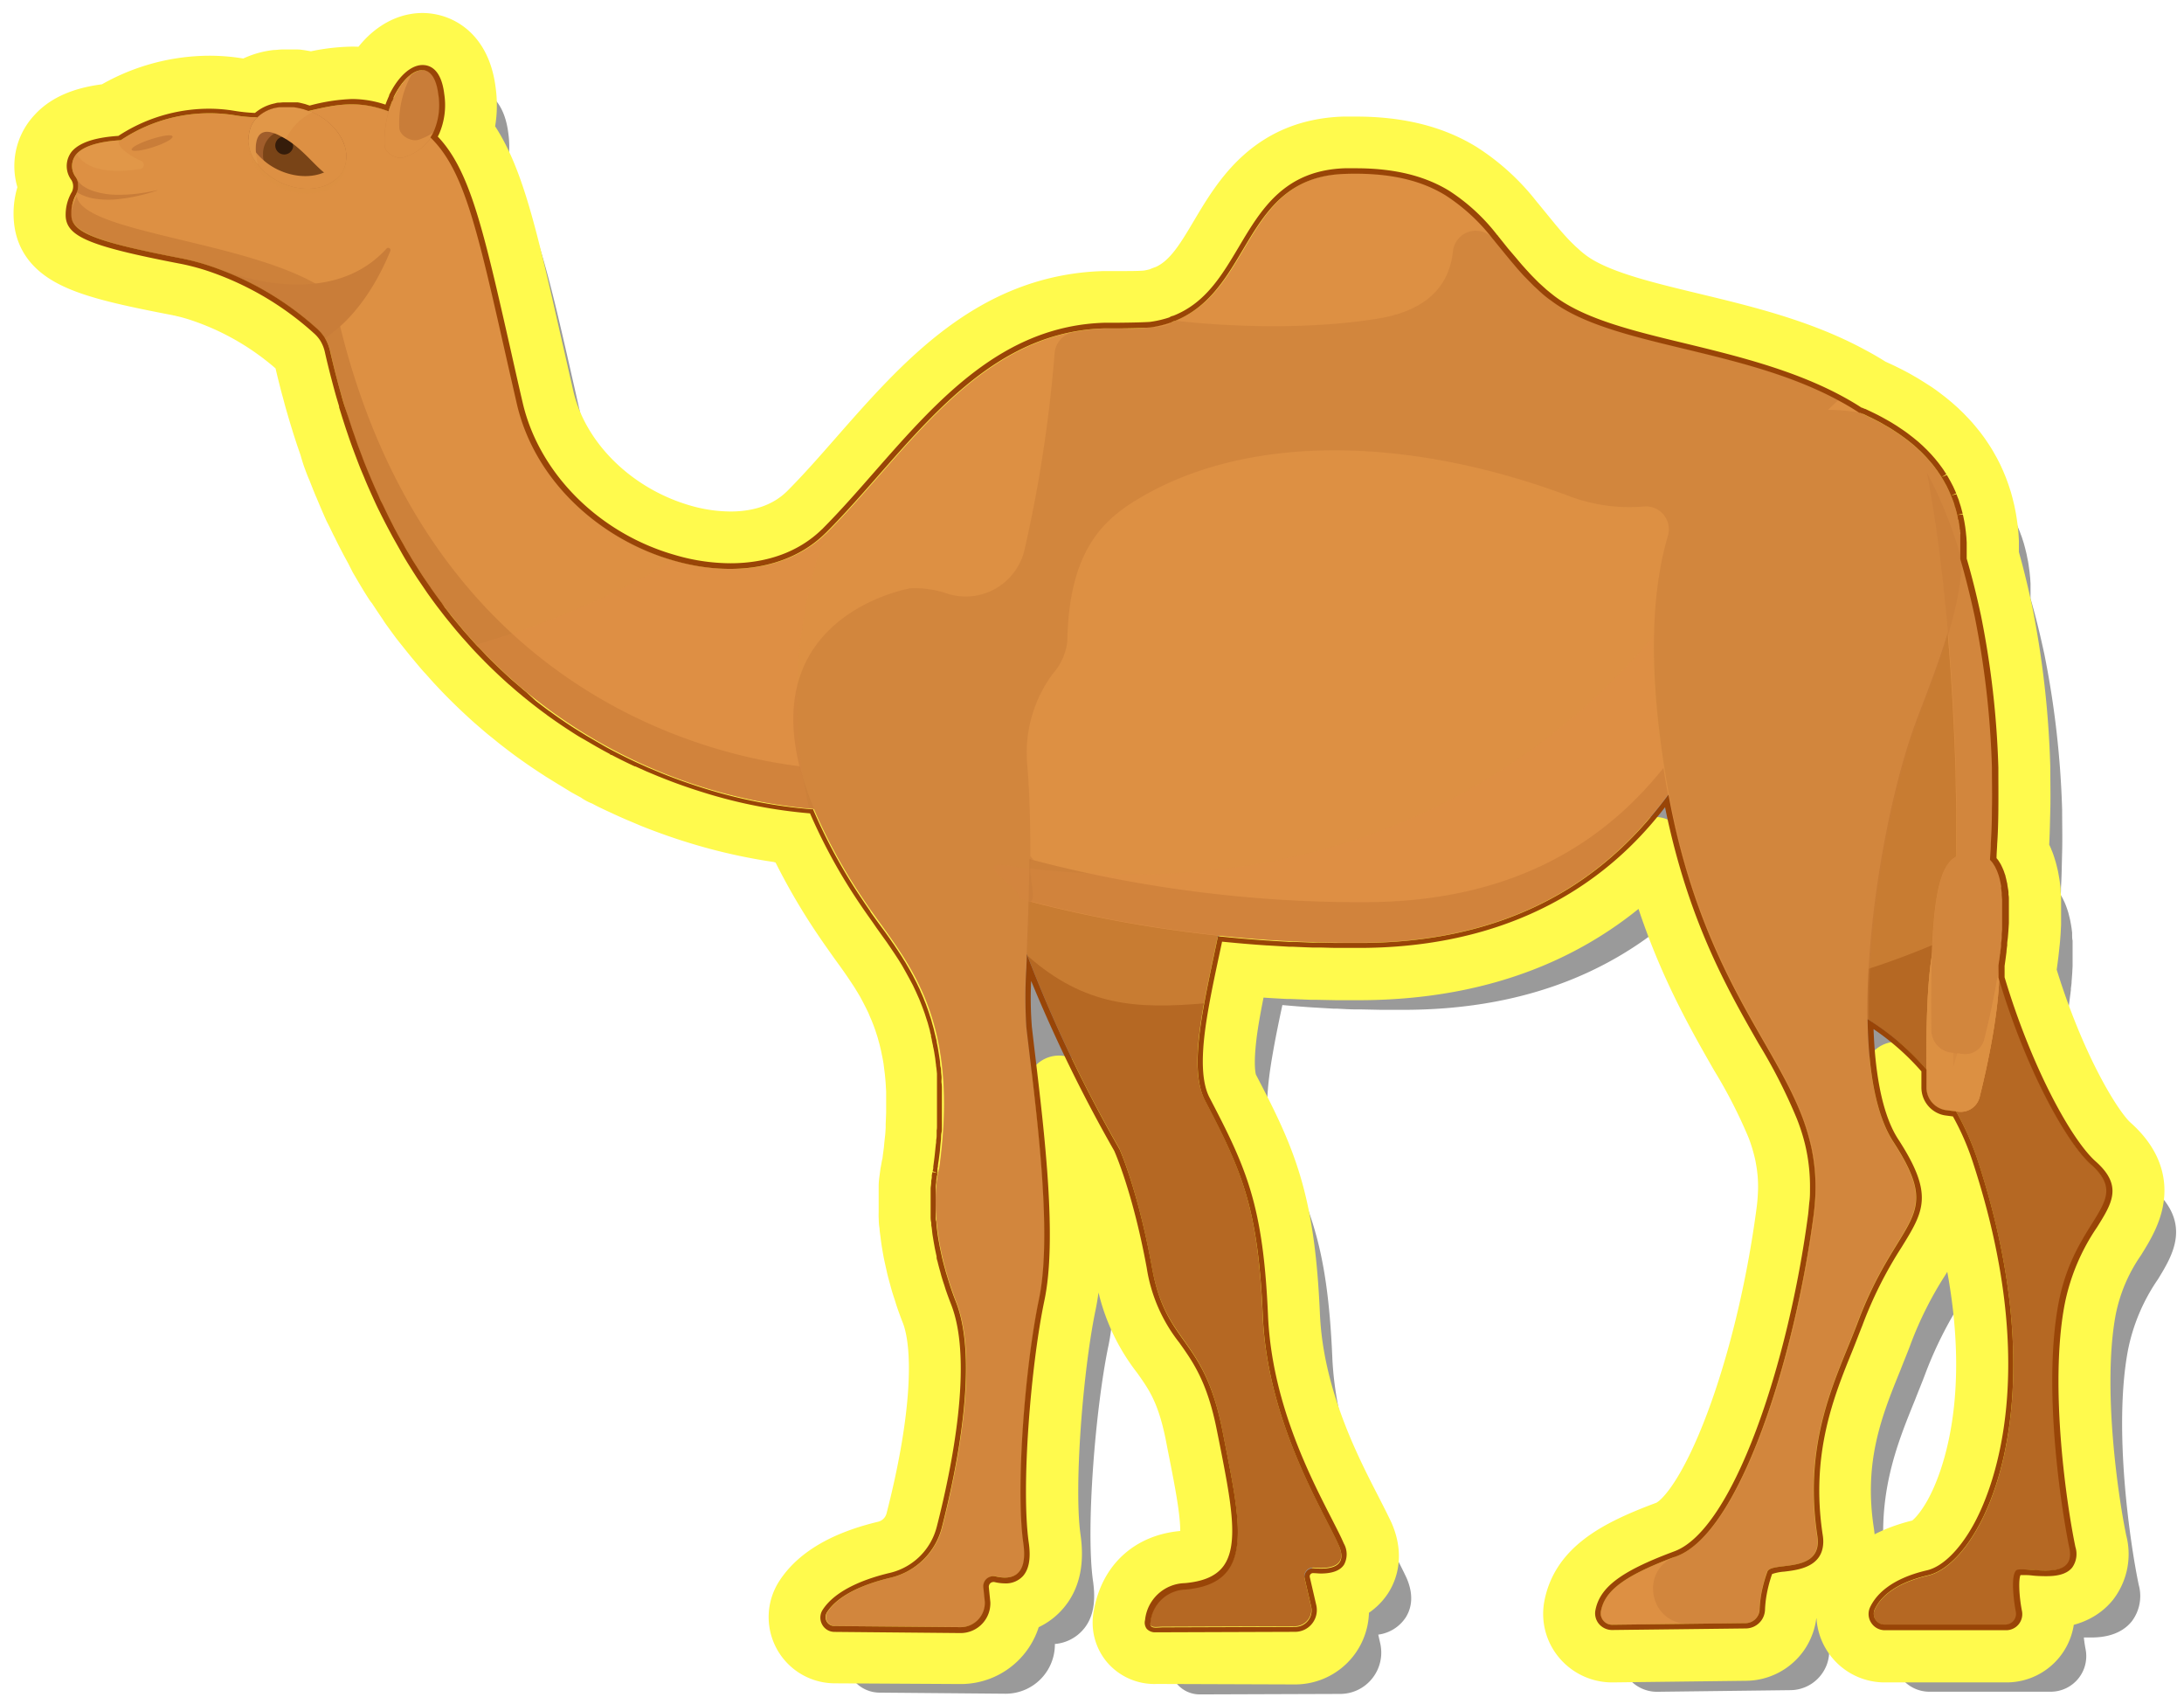 <svg xmlns="http://www.w3.org/2000/svg" width="336" height="262.13" viewBox="0 0 336 262.13">
  <defs>
    <style>
      .cls-1 {
        isolation: isolate;
      }

      .cls-17, .cls-2, .cls-6 {
        opacity: 0.5;
      }

      .cls-3 {
        fill: #353535;
      }

      .cls-4 {
        fill: none;
        stroke: #fffa4d;
        stroke-linejoin: round;
        stroke-width: 10px;
      }

      .cls-5 {
        fill: #b56823;
      }

      .cls-13, .cls-6, .cls-7 {
        fill: #dd9043;
      }

      .cls-12, .cls-13, .cls-16, .cls-18, .cls-6 {
        mix-blend-mode: multiply;
      }

      .cls-17, .cls-8, .cls-9 {
        fill: #c97d39;
      }

      .cls-8 {
        opacity: 0.8;
      }

      .cls-10 {
        fill: #a05d2b;
      }

      .cls-11, .cls-12 {
        fill: #7a4417;
      }

      .cls-12 {
        opacity: 0.4;
      }

      .cls-13, .cls-15 {
        opacity: 0.25;
      }

      .cls-14 {
        fill: #351c0a;
      }

      .cls-15 {
        fill: #efae59;
        mix-blend-mode: overlay;
      }

      .cls-16 {
        fill: #e58f48;
        opacity: 0.2;
      }

      .cls-18 {
        fill: #994507;
      }
    </style>
  </defs>
  <g class="cls-1">
    <g id="Layer_1" data-name="Layer 1">
      <g>
        <g class="cls-2">
          <path class="cls-3" d="M135.26,260.33a5.2,5.2,0,0,1-4.3-8c2.07-3.21,6.19-5.56,12.22-7a6.8,6.8,0,0,0,4.95-4.95c3.76-14.65,4.6-26.41,2.32-32.27-.32-.83-.62-1.65-.89-2.44l-.25-.81c-.16-.49-.33-1-.48-1.52l-.18-.65-.07-.28c-.12-.42-.23-.85-.33-1.26l-.22-.93c-.08-.38-.17-.77-.25-1.16s-.16-.86-.16-.86c-.06-.39-.12-.75-.18-1.11s-.08-.55-.11-.81-.09-.69-.13-1,0-.52-.07-.77-.06-.64-.07-.95,0-.45,0-.68,0-.6,0-.88v-.6c0-.3,0-.57,0-.84v-.47c0-.32,0-.59.05-.86l0-.33c0-.43.06-.77.1-1.09l0-.22c0-.25.06-.47.09-.67l.16-.88.16-.7c0-.23.23-1.81.25-2s.18-1.81.2-2,.12-1.75.13-1.91c0,0,.07-1.64.07-1.85s0-1.18,0-1.18c0-.21,0-.39,0-.57s0-.39,0-.58c0,0,0-.92,0-1.09s-.09-1.59-.09-1.59S148,171.13,148,171l-.18-1.43c0-.16-.2-1.22-.22-1.35s-.06-.33-.09-.47-.14-.7-.18-.86c0,0-.26-1.1-.29-1.24l-.33-1.17c-.05-.17-.33-1-.37-1.16s-.33-.93-.39-1.08-.43-1.09-.43-1.09-.36-.81-.43-1l-.49-1-.46-.9-.53-1-.53-.89-.54-.87-.56-.86-.57-.85-.58-.83-.58-.83-1-1.38c-.45-.64-.91-1.27-1.4-2l-.61-.86c-.21-.3-.4-.6-.6-.89a91.7,91.7,0,0,1-7.14-12.61,82.41,82.41,0,0,1-15.06-3.13c-2.39-.73-4.8-1.58-7.16-2.53l-.18-.08c-.55-.22-1.11-.45-1.66-.69l-.24-.1-1.79-.81c-1.18-.54-2.29-1.09-3.39-1.65a2.93,2.93,0,0,1-1.06-.56l-1.44-.79-.31-.18c-.54-.3-1.09-.62-1.63-1l-.35-.21c-.58-.34-1.14-.69-1.74-1.08l-.2-.12c-1.37-.89-2.71-1.8-4-2.73l-.13-.09c-.57-.42-1.18-.87-1.78-1.34l-.37-.29-1.56-1.25-.41-.34c-.55-.46-1.08-.91-1.61-1.38l-.29-.25c-1.33-1.18-2.62-2.4-3.85-3.65l-.19-.19c-.53-.53-1.08-1.11-1.64-1.71l-.18-.2-.25-.28c-.42-.45-.86-1-1.3-1.45l-.51-.59c-.42-.48-.82-1-1.22-1.45l-.53-.66c-.42-.51-.82-1-1.22-1.55l-.47-.61c-.55-.74-1.07-1.45-1.59-2.18l-.36-.53c-.42-.6-.85-1.22-1.26-1.86-.17-.25-.33-.51-.5-.77l-.18-.29c-.28-.43-.57-.88-.85-1.34l-.67-1.12-.07-.12c-.24-.4-.49-.83-.74-1.27l-.74-1.32-.69-1.27-.74-1.42c-.18-.35-.35-.71-.53-1.07l-.26-.54c-.19-.37-.38-.76-.57-1.16s-.28-.6-.41-.91L61.46,84C61,83,60.6,82,60.18,81L60,80.71c-.16-.39-.3-.72-.43-1.06s-.34-.84-.5-1.27l-.2-.53c-.17-.43-.33-.86-.49-1.3s-.39-1.09-.59-1.65-.36-1-.54-1.57-.36-1.1-.53-1.66-.36-1.14-.54-1.73c0,0-.35-1.17-.47-1.59-.19-.69-.38-1.37-.56-2.06L55,65.71c-.08-.28-.15-.56-.22-.84-.3-1.16-.59-2.35-.86-3.55a3.2,3.2,0,0,0-.36-.89,2.54,2.54,0,0,0-.44-.54,43.26,43.26,0,0,0-14.78-8.78,31.47,31.47,0,0,0-4.54-1.22C20.48,47.31,14.53,45.6,14,40.16a9.07,9.07,0,0,1,.93-5,6.5,6.5,0,0,1,.89-7.65c1.62-1.8,4.35-2.87,8.3-3.24A28.69,28.69,0,0,1,39,20a26.64,26.64,0,0,1,4.45.37c.58.1,1.15.17,1.73.22a10.21,10.21,0,0,1,3.23-1.32c.3-.07.56-.11.87-.16l.17,0,.79-.06h1.3L52,19h.16l.38,0,.59.09.44.08.5.12.53.13A28.81,28.81,0,0,1,61,18.64a19.23,19.23,0,0,1,3.47.32c1.9-3.51,4.64-5.58,7.45-5.58,1.27,0,5.49.52,6.29,7.17a14.78,14.78,0,0,1-.5,6.34c4.58,5.85,6.61,14.84,10.68,32.77.56,2.48,1.16,5.13,1.81,8,2.25,9.81,10.63,18.17,21.33,21.3a27.57,27.57,0,0,0,7.73,1.16c4.9,0,9-1.5,12-4.35a1.55,1.55,0,0,1,.15-.14c2.66-2.67,5.2-5.55,7.88-8.61,10.08-11.48,20.51-23.36,37.44-23.88H177l.87,0h.68c2.3,0,3.85-.06,4.91-.12a13.55,13.55,0,0,0,2-.47,6.55,6.55,0,0,1,.92-.36c3.91-1.66,6-5.19,8.42-9.26,3.49-5.87,7.83-13.17,18.75-13.55.64,0,1.26,0,1.86,0,6.38,0,11.58,1.28,15.88,3.9a31.78,31.78,0,0,1,8.07,7.36l.27.32,2.66,3.25.94,1.11.41.46c.17.2.36.41.55.61l.41.44.59.59.41.4c.21.21.44.42.68.63l.34.3c.37.32.74.63,1.12.92,4.18,3.17,11.41,4.92,19.08,6.77,7.87,1.89,16.79,4,24.61,8.25,1.06.57,2.1,1.18,3.1,1.82l.45.2,1,.45,1.1.54.57.3.55.3,1,.58.52.32.48.3,1,.65.9.64.91.71c.14.1.8.66.8.66l.46.4.35.32.39.37.39.38.67.71.4.44.29.34c.06.07.58.7.66.81s.57.76.57.76l.24.34.31.46.34.54.18.3.52.92.41.8.37.81.36.87.34.91.3.94.21.78.22.9s.19,1,.2,1,.14.86.14.9l.11.79.09.9.06.9,0,.91v.89l0,.5c.75,2.59,1.44,5.39,2.12,8.53a142.49,142.49,0,0,1,2.74,23.91c0,2.08.06,4.38,0,6.61s-.07,3.81-.18,5.4c0,.35,0,.73-.05,1.13a3.62,3.62,0,0,1,.2.33c.07.12.14.26.23.45s.18.36.26.56l.17.43c.07.2.14.39.2.58s.11.32.15.49l.14.56s.08.34.11.46l.12.64.06.35c.06.39.1.71.13,1l0,.35c0,.28,0,.55.07.83l0,.45c0,.23,0,.46,0,.68v1.64l0,1.16-.06,1.15-.09,1.19c0,.38-.07.74-.11,1.1l0,.22s-.09.74-.13,1l-.15,1.17-.11.78c0,.34,0,.69,0,1v.09c4.27,14.1,10.14,24,13,26.47,6.11,5.43,3,10.35.78,14a29.19,29.19,0,0,0-4.61,10.9c-2.31,12.23.41,30.21,1.66,36.11a6.45,6.45,0,0,1-1.1,5.63c-2,2.45-5.27,2.45-6.35,2.45l-1,0c.06.56.15,1.19.28,1.86a5.47,5.47,0,0,1-5.38,6.48H296.82a5.49,5.49,0,0,1-5-7.73c1.16-2.51,4-5.8,10.81-7.39,1.12-.26,3.12-1.83,5.14-5.41,2.57-4.56,10.16-21.94-.31-53.71a35,35,0,0,0-2.08-5,5.88,5.88,0,0,1-.85-.22,7.36,7.36,0,0,1-5.09-6.92c0-.33,0-.88,0-1.38-.24-.27-.49-.52-.75-.78a22.37,22.37,0,0,0,2.68,8.4c6.25,9.67,4.5,13.44.58,19.81a60.94,60.94,0,0,0-5.8,11.56c-.46,1.24-1,2.51-1.52,3.86-2.9,7.13-6.19,15.21-4.41,26.86a10,10,0,0,1,.12,1.71c-.17,6.19-6.29,7.05-8.49,7.32q-.12.51-.21,1a14.1,14.1,0,0,0-.23,2,5.88,5.88,0,0,1-1.08,3.21,6,6,0,0,1-4.83,2.57l-20.53.25a5.65,5.65,0,0,1-4.37-2,5.46,5.46,0,0,1-1.22-4.48c1-5.51,6-8.43,13.79-11.36l.29-.11c6.93-2.56,15.46-25.2,18.64-49.44.08-.6.14-1.21.19-1.8s.06-1.13.07-1.69a24.84,24.84,0,0,0-.37-4.66c-.09-.49-.19-1-.31-1.46a28.49,28.49,0,0,0-1.11-3.57,81.27,81.27,0,0,0-5.67-11.1c-4.38-7.64-9.71-16.94-13.4-31.39-11.22,11.9-26.26,18-44.8,18.17h-4.37l-2.93-.06-.75,0c-1,0-2-.07-3-.12l-.55,0-3.4-.2c-1.49-.1-2.95-.22-4.41-.35-.52,2.42-1,4.73-1.4,7s-1.73,9.54-.25,12.39c5.76,11.05,8.57,17.14,9.33,34.78.55,12.62,6.12,23.5,9.45,30,.84,1.63,1.5,2.91,2,4,1.24,2.89.58,4.91-.21,6.1a6,6,0,0,1-4.17,2.56l.31,1.38a6.36,6.36,0,0,1-1.25,5.37,6.29,6.29,0,0,1-4.93,2.37l-20.25.07-.34,0-.85,0A4.58,4.58,0,0,1,181,258.9a4.45,4.45,0,0,1-.92-3.8,9.24,9.24,0,0,1,8.82-8.15c1.94-.18,3.2-.65,3.77-1.41,1.69-2.26.36-9-1.18-16.78l-.34-1.71c-1.35-6.83-3.27-9.52-5.3-12.37a27.42,27.42,0,0,1-5.53-12.7,83.08,83.08,0,0,0-4.7-17.2c-2.08-3.72-4-7.38-5.81-10.94,1.29,11.37,2.47,24.78.71,33.18-2,9.62-3.5,28.21-2.36,36.17.47,3.29,0,5.75-1.57,7.51a6.45,6.45,0,0,1-4.3,2.15,7.58,7.58,0,0,1-7.58,7.65Z"/>
        </g>
        <g>
          <path class="cls-4" d="M128.38,253.9a5.19,5.19,0,0,1-4.3-8c2.07-3.21,6.19-5.56,12.22-7a6.77,6.77,0,0,0,4.95-4.95c3.76-14.64,4.6-26.4,2.32-32.27-.33-.83-.62-1.64-.89-2.43l-.25-.81c-.17-.52-.34-1-.48-1.52-.06-.21-.12-.42-.17-.64l-.09-.3q-.18-.66-.33-1.26l-.2-.91c-.09-.39-.18-.79-.26-1.18s-.16-.86-.16-.86c-.06-.38-.13-.74-.18-1.1s-.08-.55-.11-.81-.09-.69-.13-1,0-.52-.07-.76-.05-.64-.07-.94,0-.5,0-.7,0-.58,0-.87V185c0-.3,0-.57,0-.83v-.48c0-.33,0-.6,0-.87l0-.32c0-.43.06-.78.1-1.09,0,0,.09-.69.12-.9l.16-.87c0-.06.05-.23.06-.27l.1-.44c0-.22.25-2,.25-2,0-.26.18-1.79.2-2s.09-1.32.09-1.32,0-.44,0-.61c0,0,.07-1.64.07-1.84s0-1.19,0-1.19c0-.2,0-.39,0-.56s0-1.5,0-1.68l-.09-1.57s-.12-1.37-.14-1.52-.18-1.43-.18-1.43c0-.16-.22-1.36-.22-1.36l-.27-1.32s-.26-1.11-.3-1.24-.32-1.17-.32-1.17c-.05-.17-.33-1-.37-1.17l-.39-1.07c-.07-.17-.43-1.09-.44-1.09s-.37-.85-.42-1l-.49-1-.46-.9-.53-1-.53-.89-.54-.88-.56-.85-.57-.85-.58-.84-.59-.83-1-1.38-1.41-2-.6-.87-.59-.87A93.3,93.3,0,0,1,122.62,128a82.3,82.3,0,0,1-15.05-3.12c-2.39-.73-4.8-1.58-7.16-2.53l-.18-.08-1.66-.7-.24-.1c-.59-.26-1.17-.51-1.79-.8l-.1-.05c-1.11-.51-2.21-1-3.29-1.61a2.85,2.85,0,0,1-1.06-.56l-1.45-.79-.3-.17-1.63-1-.35-.21-1.75-1.08-.18-.12q-2.1-1.35-4-2.73l-.13-.09c-.57-.42-1.18-.88-1.78-1.35l-.38-.29c-.51-.4-1-.82-1.55-1.25l-.41-.33c-.55-.46-1.08-.92-1.61-1.38l-.29-.25c-1.33-1.19-2.62-2.41-3.85-3.65l-.19-.19c-.53-.54-1.08-1.12-1.63-1.71l-.19-.2-.25-.28c-.42-.46-.87-1-1.31-1.45l-.51-.59-1.22-1.46-.53-.65L65.4,95.73l-.48-.61c-.54-.73-1.06-1.44-1.58-2.17L63,92.42c-.41-.6-.84-1.23-1.25-1.86-.17-.25-.33-.51-.5-.77L61,89.5c-.3-.47-.58-.9-.85-1.35s-.45-.74-.67-1.12l-.06-.1-.75-1.28L58,84.33l-.69-1.27-.74-1.42c-.18-.36-.36-.72-.53-1.08L55.75,80l-.57-1.18L54.76,78l-.18-.4c-.44-1-.87-2-1.28-3l-.14-.31c-.14-.35-.29-.7-.43-1.06s-.31-.77-.46-1.17L52,71.43c-.17-.43-.33-.86-.49-1.3S51.15,69,51,68.48l-.54-1.57-.54-1.66-.53-1.73s-.35-1.18-.47-1.6c-.2-.68-.38-1.37-.56-2.06l-.16-.56c-.07-.28-.15-.56-.22-.85-.3-1.16-.59-2.35-.86-3.55a3.39,3.39,0,0,0-.36-.9,2.81,2.81,0,0,0-.44-.54,43.38,43.38,0,0,0-14.78-8.77A30.23,30.23,0,0,0,27,43.47C13.6,40.89,7.65,39.18,7.13,33.74a9.2,9.2,0,0,1,.92-5A6.49,6.49,0,0,1,9,21.06c1.62-1.8,4.35-2.88,8.3-3.24a28.72,28.72,0,0,1,14.9-4.25,26.64,26.64,0,0,1,4.45.37c.58.1,1.15.17,1.73.22a10.23,10.23,0,0,1,3.23-1.33c.29-.06.56-.11.88-.15l.16,0,.78-.07h1.27l.49,0h.16l.38,0,.42.06.58.1.53.12.53.14a28.65,28.65,0,0,1,6.38-.86,19.23,19.23,0,0,1,3.47.32C59.49,9,62.23,7,65,7c1.28,0,5.5.52,6.3,7.17a14.74,14.74,0,0,1-.5,6.33C75.4,26.32,77.44,35.3,81.5,53.22c.57,2.5,1.17,5.15,1.82,8C85.57,71,94,79.38,104.65,82.51a27.57,27.57,0,0,0,7.73,1.16c4.91,0,9-1.51,12-4.35l.16-.15c2.65-2.65,5.19-5.54,7.87-8.6,10.09-11.49,20.52-23.36,37.45-23.88l.33,0h1.55c2.3,0,3.85,0,4.91-.12a13.56,13.56,0,0,0,2-.46,5.17,5.17,0,0,1,.92-.36c3.9-1.65,6-5.18,8.42-9.26,3.49-5.87,7.83-13.17,18.75-13.56l1.86,0c6.38,0,11.58,1.27,15.88,3.89a31.93,31.93,0,0,1,8.06,7.36l.27.32,2.67,3.26.93,1.1.42.47c.17.2.36.4.55.61l.4.43.56.56.44.43c.22.22.45.42.69.63l.35.32q.54.47,1.11.9c4.17,3.18,11.41,4.92,19.08,6.77,7.87,1.9,16.79,4,24.61,8.26,1.06.56,2.1,1.17,3.1,1.81l.28.13.17.07,1,.46,1.1.54.57.3.56.3.43.25.58.33.52.32.48.3,1,.64.49.34.42.31.91.7.8.66.45.4.36.32.39.38c.14.13.27.25.39.38l.67.7.4.44.29.34.66.81c.09.11.57.76.57.76l.24.35.31.46.34.53s.22.36.23.39l.47.83.41.8.37.81.36.87c.07.19.3.8.34.94l.3.92.21.77.22.91.2,1s.14.86.14.89l.11.8.09.9.05.9,0,.9v1.4c.75,2.6,1.44,5.39,2.12,8.53A142.37,142.37,0,0,1,310.43,118v.17c0,2.1.06,4.28,0,6.43s-.08,3.8-.18,5.4c0,.36,0,.74,0,1.13l.2.34a4.11,4.11,0,0,1,.19.37c.12.24.22.44.3.65s.11.26.17.41.14.4.2.59l.15.49.14.55.11.46.12.65.06.35c.06.38.1.7.13,1l0,.35c0,.27.05.55.07.83l0,.45c0,.23,0,.45,0,.68v1.63l0,1.16-.06,1.16-.09,1.19-.14,1.32s-.08.75-.12,1.06l-.15,1.15-.11.78c0,.35,0,.7,0,1.05v.1c4.27,14.09,10.14,23.95,13,26.47,6.11,5.42,3,10.35.78,13.95a29.28,29.28,0,0,0-4.61,10.89c-2.32,12.24.41,30.22,1.66,36.11a6.46,6.46,0,0,1-1.1,5.64c-2,2.45-5.27,2.45-6.35,2.45q-.54,0-1,0c.06.57.14,1.2.27,1.86a5.46,5.46,0,0,1-5.37,6.49H289.94a5.49,5.49,0,0,1-4.62-2.53,5.43,5.43,0,0,1-.39-5.21c1.16-2.5,4-5.79,10.81-7.39,1.12-.25,3.12-1.82,5.14-5.4,2.57-4.57,10.16-21.94-.31-53.71a36.39,36.39,0,0,0-2.08-5,8.15,8.15,0,0,1-.85-.22,7.36,7.36,0,0,1-5.09-6.93c0-.32,0-.87,0-1.38-.24-.26-.49-.52-.75-.77a22.37,22.37,0,0,0,2.68,8.4c6.25,9.67,4.5,13.44.58,19.8a60.91,60.91,0,0,0-5.8,11.56c-.46,1.25-1,2.52-1.52,3.87-2.9,7.13-6.19,15.21-4.41,26.85a9.2,9.2,0,0,1,.11,1.71c-.16,6.2-6.28,7.06-8.48,7.33q-.12.51-.21,1a12.78,12.78,0,0,0-.23,2,6.15,6.15,0,0,1-1.07,3.21,6,6,0,0,1-4.85,2.56l-20.53.25a5.64,5.64,0,0,1-4.36-2,5.47,5.47,0,0,1-1.22-4.48c1-5.51,6-8.44,13.79-11.36l.3-.11c6.92-2.57,15.45-25.21,18.63-49.44.08-.6.14-1.21.18-1.8s.07-1.14.08-1.7a23.93,23.93,0,0,0-.38-4.65c-.08-.49-.18-1-.3-1.46a29.14,29.14,0,0,0-1.11-3.58A81.69,81.69,0,0,0,268,162.06c-4.38-7.66-9.71-17-13.4-31.41-11.22,11.9-26.26,18-44.8,18.18h-4.37l-2.93-.06-.75,0-3-.12-.55,0c-1.15-.06-2.28-.12-3.4-.2-1.49-.1-3-.21-4.41-.34-.52,2.43-1,4.74-1.41,7s-1.72,9.54-.24,12.39c5.76,11,8.56,17.14,9.33,34.78.55,12.61,6.12,23.5,9.46,30,.84,1.64,1.49,2.92,2,4,1.24,2.89.57,4.92-.21,6.1a6,6,0,0,1-4.17,2.56l.31,1.38a6.36,6.36,0,0,1-6.18,7.75L179,254l-.39,0-.8,0a4.58,4.58,0,0,1-3.69-1.59,4.47,4.47,0,0,1-.92-3.8c.85-4.81,4-7.71,8.81-8.16,1.95-.17,3.21-.65,3.78-1.4,1.69-2.27.36-9-1.19-16.79l-.33-1.7c-1.35-6.83-3.27-9.52-5.3-12.38a27.37,27.37,0,0,1-5.53-12.7,83.57,83.57,0,0,0-4.7-17.19c-2.08-3.73-4-7.38-5.82-10.94,1.3,11.36,2.48,24.77.72,33.17-2,9.62-3.5,28.21-2.36,36.18.47,3.29,0,5.74-1.57,7.5a6.41,6.41,0,0,1-4.31,2.15,7.58,7.58,0,0,1-7.57,7.66Z"/>
          <g>
            <g>
              <path class="cls-5" d="M318.47,238.12c1.1,5-5.85,3-7.93,3.33-1.17.22-.69,4.53-.3,6.52a1.64,1.64,0,0,1-1.62,1.93H289.94a1.66,1.66,0,0,1-1.53-2.32c.81-1.75,2.87-4,8.2-5.25,8.22-1.89,20.32-25.43,7.6-64a40.26,40.26,0,0,0-17.84-22.14,61.18,61.18,0,0,1-7-4.79c-10-7.82-20.11-21-18.78-41.73,1.08-17,4.37-28.92,8.55-36.1,5.57-9.52,12.74-10.76,18.49-4.8,0,0,7.34,3.37,12,14.15,2.74,6.27,4.55,15,3.49,27.11a106.14,106.14,0,0,0,2.22,31.66c4.14,19,12.23,33.75,16.53,37.58,6.49,5.77-2.53,7.93-5.05,21.27S317.41,233.07,318.47,238.12Z"/>
              <path class="cls-5" d="M202.12,241.1a1.33,1.33,0,0,0-1.42,1.63l1,4.32a2.54,2.54,0,0,1-2.46,3.07l-20.26.07c-1.14,0-2.22.33-2-.81a5.56,5.56,0,0,1,5.41-5c10.73-1,8.54-9.79,5.65-24.44s-8.65-13-10.82-25-5-18.26-5-18.26A215.54,215.54,0,0,1,158.07,147c-6.46-17.16-5.9-25.31-5.89-26.15.73-25,18-17.31,32.23-7.69,10,6.78,3.5,26.34.82,41.17-1.13,6.2-1.57,11.58.13,14.84,5.77,11.06,8.18,16.59,8.9,33.17s9.55,30.29,11.71,35.34C207.44,241.09,204.3,241.31,202.12,241.1Z"/>
              <path class="cls-6" d="M185.23,154.32c-10.26.87-18.29.51-27.16-7.33-6.46-17.16-5.9-25.31-5.89-26.15.73-25,18-17.31,32.23-7.69C194.4,119.93,187.91,139.49,185.23,154.32Z"/>
              <path class="cls-6" d="M305.32,141.65a126.6,126.6,0,0,1-26,9.71c-10-7.82-20.11-21-18.78-41.73,1.08-17,4.37-28.92,8.55-36.1a147.23,147.23,0,0,1,30.51,9.35c2.74,6.27,4.55,15,3.49,27.11A106.14,106.14,0,0,0,305.32,141.65Z"/>
              <path class="cls-7" d="M264.8,115.23a9.34,9.34,0,0,1-2.75.56c-3.25-.36-12.26,28.85-52.29,29.21a199.45,199.45,0,0,1-46.6-5.18c-1.67-.39-3.3-.79-4.89-1.22l-1.43-.39c-10.8-3-19.54-6.47-25.11-9.77a24,24,0,0,1-5.26-4s-.44,0-1.24,0l-.75-.07A80.37,80.37,0,0,1,73.27,99.16C63.75,88.88,55.4,74.41,50.8,54A7.21,7.21,0,0,0,50,52a6.49,6.49,0,0,0-1.11-1.35,46.86,46.86,0,0,0-16.16-9.6,34.47,34.47,0,0,0-5-1.35C10.29,36.35,9.59,34.54,11.76,29.8c0-.07.05-.15.08-.23a2.68,2.68,0,0,0,0-2v0a2.19,2.19,0,0,0-.16-.3,2.82,2.82,0,0,1,.12-3.61c.92-1,2.91-1.86,6.7-2.09h.08A24.52,24.52,0,0,1,36,17.71c11.58,1.95,15.68-5.05,26.32.55,9.26,4.86,10.47,14,17.31,43.8,2.8,12.19,13.13,21,24,24.12,8.65,2.54,17.64,1.53,23.44-4.12l.17-.16c12.42-12.42,23.18-30.78,42.72-31.39h.39a22.59,22.59,0,0,1,2.32,0,19.79,19.79,0,0,0,7.65-1c.23-.08.44-.17.66-.27,11.81-4.82,10.34-22,25.95-22.57,7.2-.26,12,1.09,15.6,3.3,6.73,4.08,9.45,11.08,16.13,16.17,9.42,7.17,29.11,7.22,44.19,15.35a34.9,34.9,0,0,1,14.95,14.58C308.87,97.1,275.19,112.19,264.8,115.23Z"/>
              <path class="cls-8" d="M263,109.54c-3.25-.36-12.26,28.85-52.29,29.21S135,126.49,127.43,118.2c0,0-59.86-.54-75.67-70.41a10.68,10.68,0,0,0-1.93-3.38c-11.53-7.59-39-8.61-38-14.84a2.78,2.78,0,0,1,0,.58c-2.16,4.75-1.51,6.2,15.87,9.56a34.47,34.47,0,0,1,5,1.35,46.86,46.86,0,0,1,16.16,9.6A6.49,6.49,0,0,1,50,52a7.21,7.21,0,0,1,.82,2c15.81,69.87,75.67,70.41,75.67,70.41,7.57,8.29,43.27,20.91,83.29,20.55s49-29.57,52.29-29.21c2.88.32,38.82-12.47,37.9-32C294.26,99.75,265.57,109.83,263,109.54Z"/>
              <path class="cls-9" d="M24.39,29.22a27.69,27.69,0,0,1-6.72,1.46,13.59,13.59,0,0,1-3.53-.2,7.46,7.46,0,0,1-2.3-.91,2.68,2.68,0,0,0,0-2s.08.06.12.1,0,.09.07.11l0,.08a3.19,3.19,0,0,0,1,.91,6.17,6.17,0,0,0,1.43.64,11.81,11.81,0,0,0,3.23.54A23.77,23.77,0,0,0,21,29.8C22.16,29.67,23.27,29.45,24.39,29.22Z"/>
              <path class="cls-7" d="M52.83,26.05a4.11,4.11,0,0,1-1.1,1.45c-1.92,1.75-5.34,2.06-8.52.58a9.64,9.64,0,0,1-3.56-2.81,5.69,5.69,0,0,1-1-5.9c1.38-3,5.69-3.88,9.62-2S54.23,23.09,52.83,26.05Z"/>
              <path class="cls-10" d="M52.83,26.05a4.11,4.11,0,0,1-1.1,1.45c-1.92,1.75-5.34,2.06-8.52.58a9.64,9.64,0,0,1-3.56-2.81,5.69,5.69,0,0,1-1-5.9c1.38-3,5.69-3.88,9.62-2S54.23,23.09,52.83,26.05Z"/>
              <path class="cls-9" d="M59.17,22.38c.07,1.2,1.82,2.16,2.93,1.82,2.65-.8,6.18-3.28,5.43-9.62C66.5,6,58.71,13.34,59.17,22.38Z"/>
              <path class="cls-7" d="M64.36,21.5c-1.12.34-2.87-.63-2.93-1.83a15.37,15.37,0,0,1,1.89-8.21c-2.21,1.62-4.4,6-4.15,10.92.07,1.2,1.82,2.16,2.93,1.82a7.49,7.49,0,0,0,4.69-3.91A8.35,8.35,0,0,1,64.36,21.5Z"/>
              <path class="cls-11" d="M50.56,25.71c0,2.06-4.68,1.77-6.61,1.77a3.62,3.62,0,0,1-3.48-3.74A3.62,3.62,0,0,1,44,20C45.88,20,50.56,23.64,50.56,25.71Z"/>
              <path class="cls-12" d="M52.37,26.13c0,2.06-4.69,1.77-6.61,1.77a3.62,3.62,0,0,1-3.49-3.74,3.62,3.62,0,0,1,3.49-3.74C47.68,20.42,52.37,24.06,52.37,26.13Z"/>
              <path class="cls-7" d="M306.63,124.52c0,1.74-.06,3.47-.17,5.22-.13,3.89-.54,7.77-1,11.63s-1.27,7.67-1.93,11.49c-.15.65-.31,1.3-.47,1.93-.75,3.13-1.58,6.25-2.53,9.32-.11-3.24,0-6.43.14-9.63v-.39c0-.52,0-1.06,0-1.58l.1-5.74.11-2.87v-2.85c0-1.92,0-3.82.09-5.73s0-3.81,0-5.7c0-1.6,0-3.2,0-4.78-.05-2.21-.1-4.42-.13-6.61-.26-7.57-.67-15.14-1.37-22.72s-1.62-15.13-3.06-22.74c3.73,6.86,5.88,14.46,7.53,22.08a138.32,138.32,0,0,1,2.65,23.22C306.63,120.22,306.66,122.37,306.63,124.52Z"/>
              <path class="cls-7" d="M303.28,140.13c-5-.35-7.17,1.92-6.9,27.16a3.53,3.53,0,0,0,3.07,3.46l1.8.23a3,3,0,0,0,3.31-2.25C306.43,161.27,311,140.33,303.28,140.13Z"/>
              <path class="cls-7" d="M303.28,140.13c-5-.35-7.17,1.92-6.9,27.16a3.53,3.53,0,0,0,3.07,3.46l1.8.23a3,3,0,0,0,3.31-2.25C306.43,161.27,311,140.33,303.28,140.13Z"/>
              <path class="cls-13" d="M306.63,124.52c0,1.74-.06,3.47-.17,5.22-.13,3.89-.54,7.77-1,11.63s-1.27,7.67-1.93,11.49c-.15.65-.31,1.3-.47,1.93a2.19,2.19,0,0,1-.36,0l-1.8-.24-.23,0v-.39l.32-29.25a4.67,4.67,0,0,1,3.73-.94A3.24,3.24,0,0,1,306.63,124.52Z"/>
              <path class="cls-7" d="M159.89,199.81c-2.17,10.34-3.61,29.09-2.41,37.5.78,5.42-2.12,5.65-4.27,5.13a1.56,1.56,0,0,0-1.88,1.69l.23,2.22a3.74,3.74,0,0,1-3.79,3.9l-19.36-.17a1.37,1.37,0,0,1-1.12-2.13c1.85-2.85,6.22-4.47,9.89-5.33a10.66,10.66,0,0,0,7.78-7.73c2.36-9.22,5.68-25.6,2.18-34.6-5-13-2.64-20.67-2.64-20.67,3.36-24.28-5.63-32.23-11.54-41.11a83,83,0,0,1-7.73-14.11c-12.18-29.48,14.94-34,14.94-34a13.33,13.33,0,0,1,11,5.13c7.3,9,7.53,27.91,7.07,43-.11,3.73-.27,7.22-.37,10.27a73.11,73.11,0,0,0,0,9.11C159.4,170.49,162.05,189.47,159.89,199.81Z"/>
              <path class="cls-6" d="M52.87,22.89a4.56,4.56,0,0,1-.4,2,4.11,4.11,0,0,1-1.1,1.45c-1.92,1.75-5.34,2.06-8.52.58a9.75,9.75,0,0,1-3.56-2.81,7.29,7.29,0,0,1-1.1-2,6.49,6.49,0,0,0,1.46,3.95,9.64,9.64,0,0,0,3.56,2.81c3.18,1.49,6.6,1.17,8.52-.58a4.16,4.16,0,0,0,1.1-1.44A5,5,0,0,0,52.87,22.89Z"/>
              <path class="cls-7" d="M52.87,22.11a4.56,4.56,0,0,1-.4,2,4.11,4.11,0,0,1-1.1,1.45c-1.92,1.75-5.34,2.06-8.52.58a9.75,9.75,0,0,1-3.56-2.81,7.29,7.29,0,0,1-1.1-2,6.49,6.49,0,0,0,1.46,3.95,9.64,9.64,0,0,0,3.56,2.81c3.18,1.48,6.6,1.17,8.52-.58a4.11,4.11,0,0,0,1.1-1.45A5,5,0,0,0,52.87,22.11Z"/>
              <path class="cls-14" d="M45.09,22.61A1.38,1.38,0,1,1,43.73,21,1.49,1.49,0,0,1,45.09,22.61Z"/>
              <path class="cls-7" d="M52.84,26.05a4.05,4.05,0,0,1-1.12,1.46c-2.36-.47-4.25-4-7.74-6.13-.26-.15-.53-.31-.81-.45-5-2.63-3.75,3.4-3.52,4.34a5.72,5.72,0,0,1-1-5.9c1.37-2.93,5.59-3.85,9.47-2.1l.15.07C52.17,19.2,54.23,23.09,52.84,26.05Z"/>
              <path class="cls-9" d="M60.05,38.6C58.73,41.84,55.56,48.35,50,52a6.49,6.49,0,0,0-1.11-1.35,46.86,46.86,0,0,0-16.16-9.6.17.17,0,0,0,0-.08c.37.2,17.26,7.69,26.73-2.73A.35.35,0,0,1,60.05,38.6Z"/>
              <path class="cls-9" d="M26.55,21c.11.33-1.21,1.05-2.95,1.62s-3.24.75-3.35.41,1.22-1.05,3-1.62S26.45,20.61,26.55,21Z"/>
              <path class="cls-15" d="M21.56,26c-6.56,1-8.94-.85-9.8-2.38.92-1,2.91-1.86,6.7-2.09-.95.84,1.85,2.64,3.25,3.21A.66.66,0,0,1,21.56,26Z"/>
              <path class="cls-15" d="M48.08,17.27A8.57,8.57,0,0,0,44,21.38c-.26-.15-.53-.31-.81-.45-5-2.63-3.75,3.4-3.52,4.34a5.72,5.72,0,0,1-1-5.9C40,16.44,44.2,15.52,48.08,17.27Z"/>
              <path class="cls-16" d="M124.48,124.33A80.37,80.37,0,0,1,73.27,99.16c8.21-2.44,19.91-6.63,30.31-13,8.65,2.54,17.64,1.53,23.44-4.12A76.54,76.54,0,0,0,124.48,124.33Z"/>
              <path class="cls-16" d="M278.39,77.09l-8.65,25.25-4.94,12.89a9.34,9.34,0,0,1-2.75.56c-3.25-.36-12.26,28.85-52.29,29.21a199.45,199.45,0,0,1-46.6-5.18c-1.67-.39-3.3-.79-4.89-1.22l-1.43-.39c1.08-.83-7.78-5.92-2.07-5.11,80,11.36,110-50.48,110-50.48Z"/>
              <path class="cls-7" d="M286.21,63.51S245.67,54.16,256,118.68c6.49,40.38,25.84,46.15,23,68.15s-11.36,48.92-21.1,52.52c-8.11,3-11.09,5.35-11.65,8.55a1.76,1.76,0,0,0,1.8,2l20.49-.25a2.17,2.17,0,0,0,2.14-2.1,20,20,0,0,1,1.16-5.8c.6-1.69,8.61.48,7.7-5.53-2.29-15,3.17-24.71,6.13-32.63,6.31-16.95,13.52-15.69,5.59-27.95s-2.53-48.68,3.6-64.91S310,74,286.21,63.51Z"/>
              <path class="cls-17" d="M286.6,63.68a4.39,4.39,0,0,0-.87-.27,27.87,27.87,0,0,0-4.5-.37c.53-.5,1.06-1,1.57-1.49C267.72,53.42,248,53.37,238.61,46.2c-3.73-2.84-6.22-6.27-8.87-9.46a3.53,3.53,0,0,0-6.21,1.92C223,43.56,220,47.68,212,49c-14.83,2.42-31.11.33-31.11.33a2.41,2.41,0,0,0-.66.27c-.79.73-2.65.89-9.74.93h-.23a35.93,35.93,0,0,0-5.07.57,3.54,3.54,0,0,0-2.94,3.19,211,211,0,0,1-4.67,30.44,9.29,9.29,0,0,1-12.14,6.47,15.62,15.62,0,0,0-4.94-.74,3.92,3.92,0,0,0-.76.08c-3.26.69-25.86,6.5-14.55,33.89A83,83,0,0,0,133,138.51c5.89,8.85,14.84,16.78,11.57,40.85a3.1,3.1,0,0,1-.08.42c-.31,1.17-1.94,8.62,2.69,20.51,3.5,9,.18,25.38-2.18,34.6a10.66,10.66,0,0,1-7.78,7.73c-3.67.86-8,2.48-9.89,5.33a1.37,1.37,0,0,0,1.12,2.13l19.36.17a3.74,3.74,0,0,0,3.79-3.9l-.23-2.22a1.56,1.56,0,0,1,1.88-1.69c2.15.52,5,.29,4.27-5.13-1.2-8.41.24-27.16,2.41-37.5S159.4,170.49,158,158a73.11,73.11,0,0,1,0-9.11c.08-2.68.22-5.71.33-9a4.52,4.52,0,0,1,.48-1.54c.29-.68-.14-2.64-.31-4.17a3.39,3.39,0,0,1,0-.45c0-.37,0-.73,0-1.1s.23-.47.52-.4l-.51-.56c0-4.67-.08-9.49-.48-14.12a20.39,20.39,0,0,1,4-14,9,9,0,0,0,2.17-4.87c.24-14.29,5.76-18.9,11.18-22.11,16.95-10,41.66-9.41,66.11-.24a26.11,26.11,0,0,0,11.42,1.57,3.53,3.53,0,0,1,3.7,4.49c-2.44,8.22-3.1,19.84-.46,36.25,6.49,40.38,25.84,46.15,23,68.15s-11.36,48.92-21.1,52.52l-.29.11c-5.58,2.09-4,10.38,2,10.31l9-.11a2.17,2.17,0,0,0,2.14-2.1,20,20,0,0,1,1.16-5.8c.6-1.69,8.61.48,7.7-5.53-2.29-15,3.17-24.71,6.13-32.63,6.31-16.95,13.52-15.69,5.59-27.95s-2.53-48.68,3.6-64.91S309.91,74.19,286.6,63.68Z"/>
              <path class="cls-7" d="M304,131.3c-5-.35-7.17,1.92-6.9,27.15a3.54,3.54,0,0,0,3.07,3.47l1.8.23a3,3,0,0,0,3.31-2.26C307.15,152.44,311.7,131.5,304,131.3Z"/>
              <path class="cls-17" d="M306.33,132.27c.05-.84.1-1.69.13-2.53.11-1.75.16-3.48.17-5.22,0-2.15,0-4.3,0-6.45A138.32,138.32,0,0,0,304,94.85c-1.65-7.62-3.8-15.22-7.53-22.08,1.44,7.61,2.35,15.17,3.06,22.74s1.11,15.15,1.37,22.72c0,2.19.08,4.4.13,6.61,0,1.58,0,3.18,0,4.78,0,.7,0,1.39,0,2.09-2.89,1.46-4.12,7.25-3.91,26.74a3.54,3.54,0,0,0,3.07,3.47l.32,0c0,.71,0,1.43,0,2.15.21-.69.4-1.38.6-2.07l.85.11a3,3,0,0,0,3.31-2.26C306.91,153.37,310.61,136.5,306.33,132.27Z"/>
              <path class="cls-6" d="M305.28,159.89a3,3,0,0,1-3.31,2.26l-1.8-.23a3.54,3.54,0,0,1-3.07-3.47c-.05-4.49,0-8.24.09-11.39-.65,4.06-.92,10.39-.81,20.23a3.53,3.53,0,0,0,3.07,3.46l1.8.23a3,3,0,0,0,3.31-2.25c1.1-4.4,3.13-13.48,3-20.24C306.93,153,305.94,157.27,305.28,159.89Z"/>
            </g>
            <path class="cls-18" d="M10.11,33.37c.24,3.05,3.85,4.53,17.4,7.15a34.17,34.17,0,0,1,4.93,1.32,46.39,46.39,0,0,1,15.87,9.43,5.22,5.22,0,0,1,1,1.18A6,6,0,0,1,50,54.24c.26,1.17.55,2.33.84,3.48l.24.91.12.46c.18.67.36,1.34.55,2l.42,1.41,0,.15c.18.57.35,1.14.53,1.7s.34,1.07.52,1.61l.52,1.53c.19.54.38,1.08.58,1.61s.31.84.47,1.25l.2.53q.24.63.48,1.23l.42,1,.14.33c.4,1,.82,1.92,1.24,2.86l.19.42.39.85c.18.38.36.76.55,1.13l.26.53.51,1c.24.47.48.92.72,1.37s.44.83.67,1.24l.72,1.28L62,85.4l.06.1c.21.37.43.73.65,1.09l.82,1.31.18.28.47.73,1.23,1.81.34.5c.5.7,1,1.39,1.51,2.07l.48.62c.38.5.77,1,1.16,1.48l.53.65c.38.47.77.94,1.16,1.39l.5.58,1.28,1.43.25.28.15.16c.53.57,1.07,1.13,1.61,1.67l.15.16c1.19,1.2,2.43,2.37,3.69,3.5l.3.25c.51.45,1,.89,1.54,1.32l.4.34q.75.61,1.5,1.2l.36.28c.58.45,1.16.89,1.75,1.31l.09.08c1.23.89,2.52,1.77,3.83,2.61l.2.13c.58.37,1.12.71,1.67,1l.34.2,1.58.92.29.16c.58.33,1.15.64,1.72.94l.16.15h.12c1.18.62,2.39,1.22,3.6,1.78l.09,0,1.71.77.24.1,1.6.67.19.07c2.26.92,4.59,1.74,6.91,2.45a76,76,0,0,0,16.21,3.16A85.84,85.84,0,0,0,132.27,139l.57.84.58.83c.49.69.94,1.32,1.4,2l1,1.4.61.85.6.88.6.89.59.9.58.94.56,1,.55,1,.53,1,.5,1.06.49,1.1.45,1.14c.05.13.39,1.06.43,1.19s.35,1.1.4,1.24l.12.43.24.87c0,.14.16.66.16.66l0,.18.12.5c0,.16.18.9.18.9,0,.17.07.34.1.52l.09.48.16,1,.06.53.06.44c0,.19.05.38.07.57s.08.8.08.8l0,.27c0,.18,0,.36,0,.55s0,.37,0,.57l0,.47c0,.21,0,.42,0,.64s0,.4,0,.6v.54c0,.2,0,.41,0,.63s0,.41,0,.61v.56c0,.23,0,.45,0,.67s0,.46,0,.69l0,.49,0,.75c0,.22,0,.44-.05.67l0,.59c0,.25,0,.5-.05.76s0,.5-.07.75c0,0-.11,1.08-.14,1.35s-.05.48-.08.72c0,0-.14,1.15-.18,1.4,0,.08,0,.18,0,.27l-.1.44.78.3-.81-.17-.1.51,0,.28c0,.18-.06.39-.09.6l0,.18c0,.28-.06.59-.09.92l0,.34c0,.24,0,.48,0,.74v.46c0,.25,0,.5,0,.76s0,.56,0,.56c0,.26,0,.53,0,.81s0,.42,0,.63,0,.57.07.87,0,.46.06.7.08.62.12.95.07.5.11.75.11.68.17,1,.09.53.15.81.15.73.24,1.11l0,.16c0,.22.1.45.16.68.09.4.2.8.31,1.2l.09.31.15.57c.14.48.3,1,.46,1.46l.23.74c.26.75.54,1.52.85,2.31,3.43,8.82.08,25.15-2.21,34.1a9.76,9.76,0,0,1-7.17,7.13c-3.61.85-8.35,2.53-10.4,5.7a2.2,2.2,0,0,0-.09,2.23,2.15,2.15,0,0,0,1.9,1.16l19.42.18a4.58,4.58,0,0,0,4.57-4.76l-.23-2.27a.8.8,0,0,1,.19-.6.69.69,0,0,1,.49-.22.41.41,0,0,1,.16,0,7.16,7.16,0,0,0,1.64.21,3.56,3.56,0,0,0,2.79-1.15c.92-1.07,1.21-2.74.87-5.12-1.21-8.48.32-27.29,2.4-37.21,2-9.4,0-25.92-1.44-38-.17-1.43-.33-2.8-.48-4.1a55.9,55.9,0,0,1-.11-7.08A227.74,227.74,0,0,0,171.42,177s2.84,6.25,5,18a24.59,24.59,0,0,0,5,11.49c2.13,3,4.33,6.07,5.8,13.54l.34,1.69c1.82,9.2,3.13,15.84.64,19.18-1.11,1.48-3,2.33-5.9,2.59a6.31,6.31,0,0,0-6.14,5.69,1.57,1.57,0,0,0,.27,1.35,1.75,1.75,0,0,0,1.39.52l.61,0,.57,0,20.26-.07a3.35,3.35,0,0,0,3.25-4.08l-1-4.32a.52.52,0,0,1,.1-.45.51.51,0,0,1,.36-.18c.44,0,.84.06,1.23.06,1.78,0,3-.46,3.58-1.37a3.37,3.37,0,0,0-.05-3.27c-.42-1-1.06-2.22-1.86-3.8-3.45-6.72-9.21-18-9.79-31.24-.74-17-3.29-22.59-9-33.52-1.74-3.34-.94-9.4-.05-14.32.45-2.49,1-5.08,1.59-7.82l.39-1.84c2.3.23,4.61.43,6.9.58H195l3.34.2.56,0q1.46.07,2.94.12l.73,0c1,0,1.93.05,2.9.06h4.29c28.14-.26,41.26-15,46.42-21.66l0,.13c3.55,17.34,9.55,27.83,14.38,36.26a83.2,83.2,0,0,1,5.87,11.52A30.63,30.63,0,0,1,277.7,176c.13.54.24,1.08.34,1.64a28,28,0,0,1,.42,5.21c0,.62,0,1.25-.08,1.88s-.12,1.31-.2,2c-3,22.86-11.51,48.5-20.57,51.86l-.29.11c-8,3-11.26,5.47-11.89,9.06a2.54,2.54,0,0,0,.56,2,2.66,2.66,0,0,0,2,.94l20.52-.24A3,3,0,0,0,271,249.2a3,3,0,0,0,.54-1.61,17.23,17.23,0,0,1,.27-2.42,20.64,20.64,0,0,1,.82-3.08,7.36,7.36,0,0,1,1.87-.37c2.2-.26,5.86-.71,6-4.44a6.11,6.11,0,0,0-.08-1.18c-1.9-12.46,1.7-21.31,4.6-28.43.53-1.32,1-2.57,1.49-3.79a62.73,62.73,0,0,1,6.06-12.08c3.41-5.54,5-8.07-.55-16.6-2.22-3.42-3.51-9.25-3.78-16.92a38.25,38.25,0,0,1,7.36,6.5s0,1.8,0,2.51a4.36,4.36,0,0,0,3,4.11,4,4,0,0,0,.78.17l1.07.14a39.79,39.79,0,0,1,3,6.84c10.85,32.94,2.8,51.28.07,56.12-2.15,3.82-4.73,6.31-7.07,6.85-5.66,1.32-7.89,3.84-8.76,5.71a2.46,2.46,0,0,0,.18,2.35,2.49,2.49,0,0,0,2.1,1.15h18.68a2.47,2.47,0,0,0,2.43-2.91c-.5-2.54-.53-5-.23-5.57h.36c.42,0,.92,0,1.46.07s1.4.1,2.13.1c1.26,0,3.05-.14,4-1.33a3.58,3.58,0,0,0,.5-3.14c-1.28-6.05-4.07-24.56-1.67-37.29a32,32,0,0,1,5-11.92c2.31-3.7,4-6.38-.23-10.12-3.66-3.26-9.8-14.28-14-28.31l0-.56c0-.4,0-.8,0-1.19l.14-1,.15-1.14c0-.3.11-1,.11-1l0-.21c0-.34.07-.68.1-1,0,0,.08-.89.09-1.12l.07-1.11v-.48c0-.2,0-.41,0-.61v-1.52c0-.21,0-.41,0-.61l0-.41c0-.25,0-.49-.06-.73l0-.3c0-.3-.07-.58-.11-.85l-.06-.35c0-.19-.06-.37-.1-.54l-.08-.37-.12-.47c0-.13-.08-.24-.11-.36l-.15-.44-.14-.33c-.06-.14-.12-.28-.19-.41a2.79,2.79,0,0,0-.15-.3c-.08-.14-.16-.26-.24-.39s-.12-.19-.17-.25a3.2,3.2,0,0,0-.22-.27c0-.74.08-1.48.1-2.21.11-1.53.16-3.2.18-5.25s0-4.34,0-6.46a139.08,139.08,0,0,0-2.67-23.38c-.7-3.25-1.42-6.12-2.2-8.77l0-.87v-.81l0-.81-.05-.81-.08-.8-.1-.8-.13-.79-.16-.79-.08-.32-.83.08.81-.19-.09-.35-.21-.78-.25-.77c0-.11-.23-.64-.28-.76L301,76l-.81.2.77-.32-.14-.32-.34-.75-.38-.73-.41-.73-.18-.3-.78.32.71-.44-.2-.3-.28-.43-.2-.28-.25-.34-.27-.36-.55-.68-.29-.33-.31-.35-.63-.66-.33-.32-.34-.33-.32-.29-.39-.35-.76-.62-.79-.61-.41-.3-.42-.29-.88-.59-.45-.28-.47-.29-.54-.31-.43-.24-.49-.27-.51-.27-.52-.26-.54-.26-.93-.44-.07,0-.37-.17-.09,0c-1-.66-2.09-1.29-3.19-1.88-7.47-4-16.19-6.13-23.89-8-8-1.92-15.51-3.74-20.19-7.3-.43-.33-.84-.67-1.24-1l-.24-.22-.16-.14-.76-.69-.44-.44-.65-.66c-.15-.16-.3-.31-.44-.47s-.41-.44-.6-.66l-.43-.48-.58-.68-.41-.49L232,38.21l-1.6-2,0-.06-.06,0a29.67,29.67,0,0,0-7.41-6.82c-3.81-2.32-8.49-3.45-14.31-3.45l-1.75,0c-9.29.33-12.85,6.31-16.28,12.09-2.62,4.4-5.09,8.56-9.95,10.54a.58.58,0,0,1-.17.06,1.71,1.71,0,0,0-.58.25,16.33,16.33,0,0,1-3,.69c-1.1.07-2.7.11-5.28.13h-1.73c-15.63.49-25.62,11.86-35.28,22.86-2.73,3.12-5.31,6.06-8,8.77l-.08.09-.08.06c-3.49,3.41-8.36,5.21-14.06,5.21a30.5,30.5,0,0,1-8.57-1.28C92.08,82,82.89,72.73,80.4,61.88c-.66-2.84-1.26-5.49-1.82-8C74.32,35.11,72.31,26.23,67.35,21c.07-.12.13-.24.19-.36a11.13,11.13,0,0,0,.81-6.16C67.88,10.55,66.07,10,65,10c-1.8,0-3.76,1.78-5.14,4.64l0,.09c-.1.22-.19.42-.27.62l-.08.18c-.07.2-.14.37-.21.56v0a16.15,16.15,0,0,0-5.17-.86,28.55,28.55,0,0,0-6.46,1l-.06,0L46.93,16l-.44-.11-.37-.09-.33-.06-.2,0-.28,0-.27,0-.18,0-.35,0h-.93l-.61.05h-.1c-.24,0-.44.07-.64.12a6.77,6.77,0,0,0-3,1.46,25.5,25.5,0,0,1-3.14-.32,23.78,23.78,0,0,0-4-.33,25.5,25.5,0,0,0-13.88,4.18c-3.53.23-5.92,1-7.12,2.35A3.58,3.58,0,0,0,11,27.71s.06.11.09.18l.06.15h0a1.93,1.93,0,0,1,0,1.25l-.06.17A6.88,6.88,0,0,0,10.11,33.37Zm1.65-3.57c0-.07.05-.15.08-.23a2.68,2.68,0,0,0,0-2v0a2.19,2.19,0,0,0-.16-.3,2.82,2.82,0,0,1,.12-3.61c.92-1,2.91-1.86,6.7-2.09h.08A24.52,24.52,0,0,1,36,17.71a23.56,23.56,0,0,0,3.59.34,5.76,5.76,0,0,1,2.81-1.47l0,0,.55-.09.11,0,.5,0,.2,0h.71l.4,0,.33,0,.35.06.39.07.3.07.45.11.26.09.49.16.1,0c3.9-.89,7.4-1.76,12.26.09l0-.08.15-.49.09-.24c.06-.18.13-.35.19-.51s0-.13.08-.19.16-.37.25-.55a.61.61,0,0,1,0-.12c2.21-4.6,6.17-6.3,6.88-.38a10.2,10.2,0,0,1-.74,5.71h0a6.66,6.66,0,0,1-.42.75l-.06.1c5.79,5.63,7.59,16.13,13.28,40.92,2.8,12.19,13.13,21,24,24.12,8.65,2.54,17.64,1.53,23.44-4.12l.17-.16c12.42-12.42,23.18-30.78,42.72-31.39h.39c.44,0,.89,0,1.34,0,2.41,0,4.14-.06,5.4-.14a16.79,16.79,0,0,0,3.23-.78,2.41,2.41,0,0,1,.66-.27c11.81-4.82,10.34-22,25.95-22.57,7.2-.26,12,1.09,15.6,3.3a29.28,29.28,0,0,1,7.26,6.7h0c.11.12.21.24.31.37s.43.53.65.8l.82,1c.13.17.27.33.4.49l.6.73.42.49.58.69.44.49c.2.23.4.45.61.67L235,43l.67.68c.15.15.29.3.45.44s.52.48.78.72l.41.37c.41.35.84.7,1.28,1,9.42,7.17,29.11,7.22,44.19,15.35,1.12.59,2.2,1.23,3.26,1.93l.15,0,.34.15.05,0,.35.16.53.26.53.25.51.26.5.26.48.26.48.28.47.27.45.27.44.28.44.29.42.28.41.29.4.29.39.29.38.3.37.3.36.3.35.31.33.31.34.31.31.31.32.33.29.31.29.33.28.32.28.33.26.33c.09.11.17.23.25.34l.25.33.23.34.23.34.22.35.21.34.2.35.19.35a3.9,3.9,0,0,1,.19.35l.17.35c.06.12.12.24.17.36s.11.24.16.36.1.24.15.36l.15.36c.05.12.09.25.14.37s.08.24.13.36l.12.38c0,.12.08.24.11.36s.08.25.11.38.07.24.1.36l.09.39.09.37c0,.12,0,.25.08.38s.05.25.07.37.05.26.07.39l.06.38c0,.13,0,.26.05.39s0,.25.05.38,0,.26,0,.39l0,.39,0,.39c0,.13,0,.26,0,.39s0,.26,0,.39,0,.26,0,.39,0,.27,0,.4V85c0,.14,0,.27,0,.41s0,.26,0,.39,0,.12,0,.18c.86,2.92,1.58,5.88,2.22,8.84a138.32,138.32,0,0,1,2.65,23.22c0,2.15.06,4.3,0,6.45,0,1.74-.06,3.47-.17,5.22,0,.84-.08,1.69-.13,2.53h0a1,1,0,0,1,.1.11,3.65,3.65,0,0,1,.31.36l.14.22.21.33c.05.09.09.18.13.27s.12.24.17.36l.12.3c.05.13.09.26.14.4s.07.22.1.33.08.29.11.44.06.23.08.35.07.34.1.51,0,.22,0,.33.08.53.1.81l0,.29.06.71c0,.13,0,.27,0,.4s0,.39,0,.59,0,.29,0,.44v.58c0,.16,0,.31,0,.47s0,.39,0,.59,0,.32,0,.47l0,.63,0,.46-.06.68,0,.42c0,.34-.06.67-.1,1l0,.32c0,.3-.07.59-.11.89,0,.15,0,.3-.05.45l-.09.68c0,.16-.05.32-.07.48s-.05.37-.08.55c0,.4,0,.8,0,1.22v.2c0,.16,0,.32,0,.49,4.38,14.69,10.67,25.6,14.28,28.82,6.49,5.77-2.53,7.93-5.05,21.27s.61,32.57,1.67,37.62-5.85,3-7.93,3.33c-1.17.22-.69,4.53-.3,6.52a1.64,1.64,0,0,1-1.62,1.93H289.94a1.66,1.66,0,0,1-1.53-2.32c.81-1.75,2.87-4,8.2-5.25,8.22-1.89,20.32-25.43,7.6-64a41,41,0,0,0-3.27-7.35l-1.49-.19a3.38,3.38,0,0,1-.63-.14,3.54,3.54,0,0,1-2.44-3.32h0c0-.71,0-1.4,0-2.07v-.74a39.57,39.57,0,0,0-9.06-7.74c.13,7.91,1.28,14.79,4,18.92,7.93,12.26.72,11-5.59,27.95-3,7.92-8.42,17.66-6.13,32.63a6.36,6.36,0,0,1,.07,1c-.13,4.72-7.2,2.92-7.77,4.5A21.62,21.62,0,0,0,271,245a18.46,18.46,0,0,0-.29,2.54,2.08,2.08,0,0,1-.39,1.17,2.16,2.16,0,0,1-1.75.93l-20.49.25a1.76,1.76,0,0,1-1.8-2c.55-3.16,3.46-5.47,11.31-8.42l.05,0,.29-.11c9.74-3.6,18.21-30.53,21.1-52.52.09-.69.15-1.36.2-2s.08-1.3.08-1.93a28.16,28.16,0,0,0-.43-5.37c-.1-.57-.21-1.13-.35-1.68a33.83,33.83,0,0,0-1.25-4.05c-4.44-11.66-15-22-20.22-47.65-.13-.63-.25-1.28-.38-1.94-6.36,8.52-19.21,22.56-46.89,22.81h-4.27l-2.88-.06-.74,0-2.92-.11-.56,0c-1.11-.06-2.22-.12-3.33-.2H195q-3.87-.27-7.62-.66c-.75,3.58-1.53,7.11-2.13,10.42-1.13,6.2-1.57,11.58.13,14.84,5.77,11.06,8.18,16.59,8.9,33.17s9.55,30.29,11.71,35.34c1.47,3.42-1.67,3.64-3.85,3.43a1.32,1.32,0,0,0-1.41,1.63l1,4.32a2.54,2.54,0,0,1-2.46,3.07l-20.26.07c-1.14,0-2.22.33-2-.81a5.56,5.56,0,0,1,5.41-5c10.73-1,8.54-9.79,5.65-24.44s-8.65-13-10.82-25-5-18.26-5-18.26A215.54,215.54,0,0,1,158.07,147a2.77,2.77,0,0,0-.1-.26c0,.73-.05,1.45-.07,2.14a73.11,73.11,0,0,0,0,9.11c1.45,12.51,4.1,31.49,1.94,41.83s-3.61,29.09-2.41,37.5c.78,5.42-2.12,5.65-4.27,5.13a1.56,1.56,0,0,0-1.88,1.69l.23,2.22a3.74,3.74,0,0,1-3.79,3.9l-19.36-.17a1.37,1.37,0,0,1-1.12-2.13c1.85-2.85,6.22-4.47,9.89-5.33a10.66,10.66,0,0,0,7.78-7.73c2.36-9.22,5.68-25.6,2.18-34.61-.31-.78-.58-1.53-.83-2.27-.09-.25-.16-.49-.24-.74-.15-.48-.31-1-.44-1.43-.09-.28-.15-.55-.23-.82s-.22-.82-.32-1.22-.13-.55-.19-.83-.16-.74-.23-1.09-.1-.53-.15-.8-.12-.67-.17-1-.07-.5-.1-.74-.08-.62-.11-.93,0-.46-.07-.68-.05-.58-.06-.85,0-.42,0-.62l0-.79v-.54c0-.26,0-.5,0-.74s0-.31,0-.45,0-.48,0-.71,0-.23,0-.34c0-.32.06-.61.09-.89a.88.88,0,0,0,0-.16c0-.21.06-.41.08-.58s0-.18.05-.27,0-.23.06-.33,0-.15,0-.23,0-.15,0-.21,0-.12,0-.17a.19.19,0,0,0,0-.07c0-.12.05-.25.07-.37,0-.36.09-.71.13-1.06s.1-.72.14-1.08.07-.72.1-1.09.08-.7.1-1,0-.69.08-1,.05-.68.06-1,0-.66,0-1,0-.64,0-1,0-.63,0-1,0-.62,0-.92,0-.6,0-.9,0-.6,0-.89,0-.58-.05-.87,0-.57,0-.84-.05-.56-.07-.84,0-.54-.08-.81-.06-.52-.09-.79-.07-.52-.11-.78-.08-.5-.12-.75l-.12-.75-.15-.73c0-.24-.09-.48-.14-.71s-.11-.47-.17-.7-.1-.46-.16-.68-.12-.45-.19-.67l-.18-.66c-.06-.21-.13-.42-.2-.62s-.13-.44-.21-.65l-.21-.6c-.08-.21-.15-.41-.22-.61l-.24-.59c-.07-.2-.15-.39-.23-.58s-.16-.38-.25-.56l-.24-.57-.26-.53c-.08-.18-.17-.37-.26-.55l-.26-.5-.28-.55c-.09-.15-.18-.31-.26-.47l-.3-.53-.27-.46-.3-.52-.28-.44-.31-.51-.27-.41-.33-.51c-.08-.13-.17-.25-.25-.37s-.23-.36-.35-.53l-.25-.35-.36-.53-.25-.35-.36-.51-.18-.25c-.74-1-1.47-2-2.18-3l0-.06c-.19-.26-.37-.53-.55-.79l0,0c-.19-.28-.38-.55-.56-.83a83,83,0,0,1-7.73-14.11l-.32,0a75.5,75.5,0,0,1-16.17-3.13h0c-2.17-.67-4.46-1.46-6.84-2.42l-.19-.08-1.58-.66-.24-.1-1.65-.74-.13-.06c-1.23-.57-2.48-1.19-3.74-1.85h0c-.6-.31-1.2-.64-1.8-1l-.29-.16-1.56-.91-.34-.2c-.54-.33-1.08-.66-1.62-1l-.23-.14c-1.26-.81-2.53-1.68-3.79-2.6l-.1-.06c-.57-.42-1.15-.86-1.72-1.3l-.36-.28L81,106.48l-.4-.33c-.51-.43-1-.86-1.53-1.31l-.29-.25q-1.84-1.65-3.65-3.46L75,101c-.53-.54-1-1.09-1.58-1.65l-.15-.16c-.08-.09-.16-.19-.25-.28q-.63-.69-1.26-1.41l-.5-.57-1.15-1.38-.53-.64c-.38-.48-.76-1-1.14-1.47L68,92.79c-.5-.67-1-1.35-1.49-2.05-.12-.16-.23-.33-.34-.5-.41-.58-.82-1.18-1.22-1.78l-.64-1c-.27-.43-.55-.86-.82-1.3s-.46-.78-.7-1.17-.48-.81-.71-1.23l-.72-1.27-.66-1.22L60,79.9c-.21-.41-.41-.83-.61-1.24s-.47-1-.7-1.43-.38-.84-.57-1.26c-.43-.93-.84-1.88-1.24-2.84-.19-.44-.37-.88-.55-1.33s-.41-1-.61-1.57l-.54-1.42c-.19-.52-.38-1.06-.56-1.59s-.36-1-.53-1.53-.35-1.06-.52-1.59L53,62.42c-.16-.52-.31-1-.46-1.56s-.37-1.32-.55-2l-.36-1.37c-.29-1.14-.57-2.29-.84-3.47A7.21,7.21,0,0,0,50,52a6.49,6.49,0,0,0-1.11-1.35,46.86,46.86,0,0,0-16.16-9.6,34.47,34.47,0,0,0-5-1.35c-12.88-2.49-16.57-3.93-16.74-6.44A6.1,6.1,0,0,1,11.76,29.8Z"/>
          </g>
        </g>
      </g>
    </g>
  </g>
</svg>
